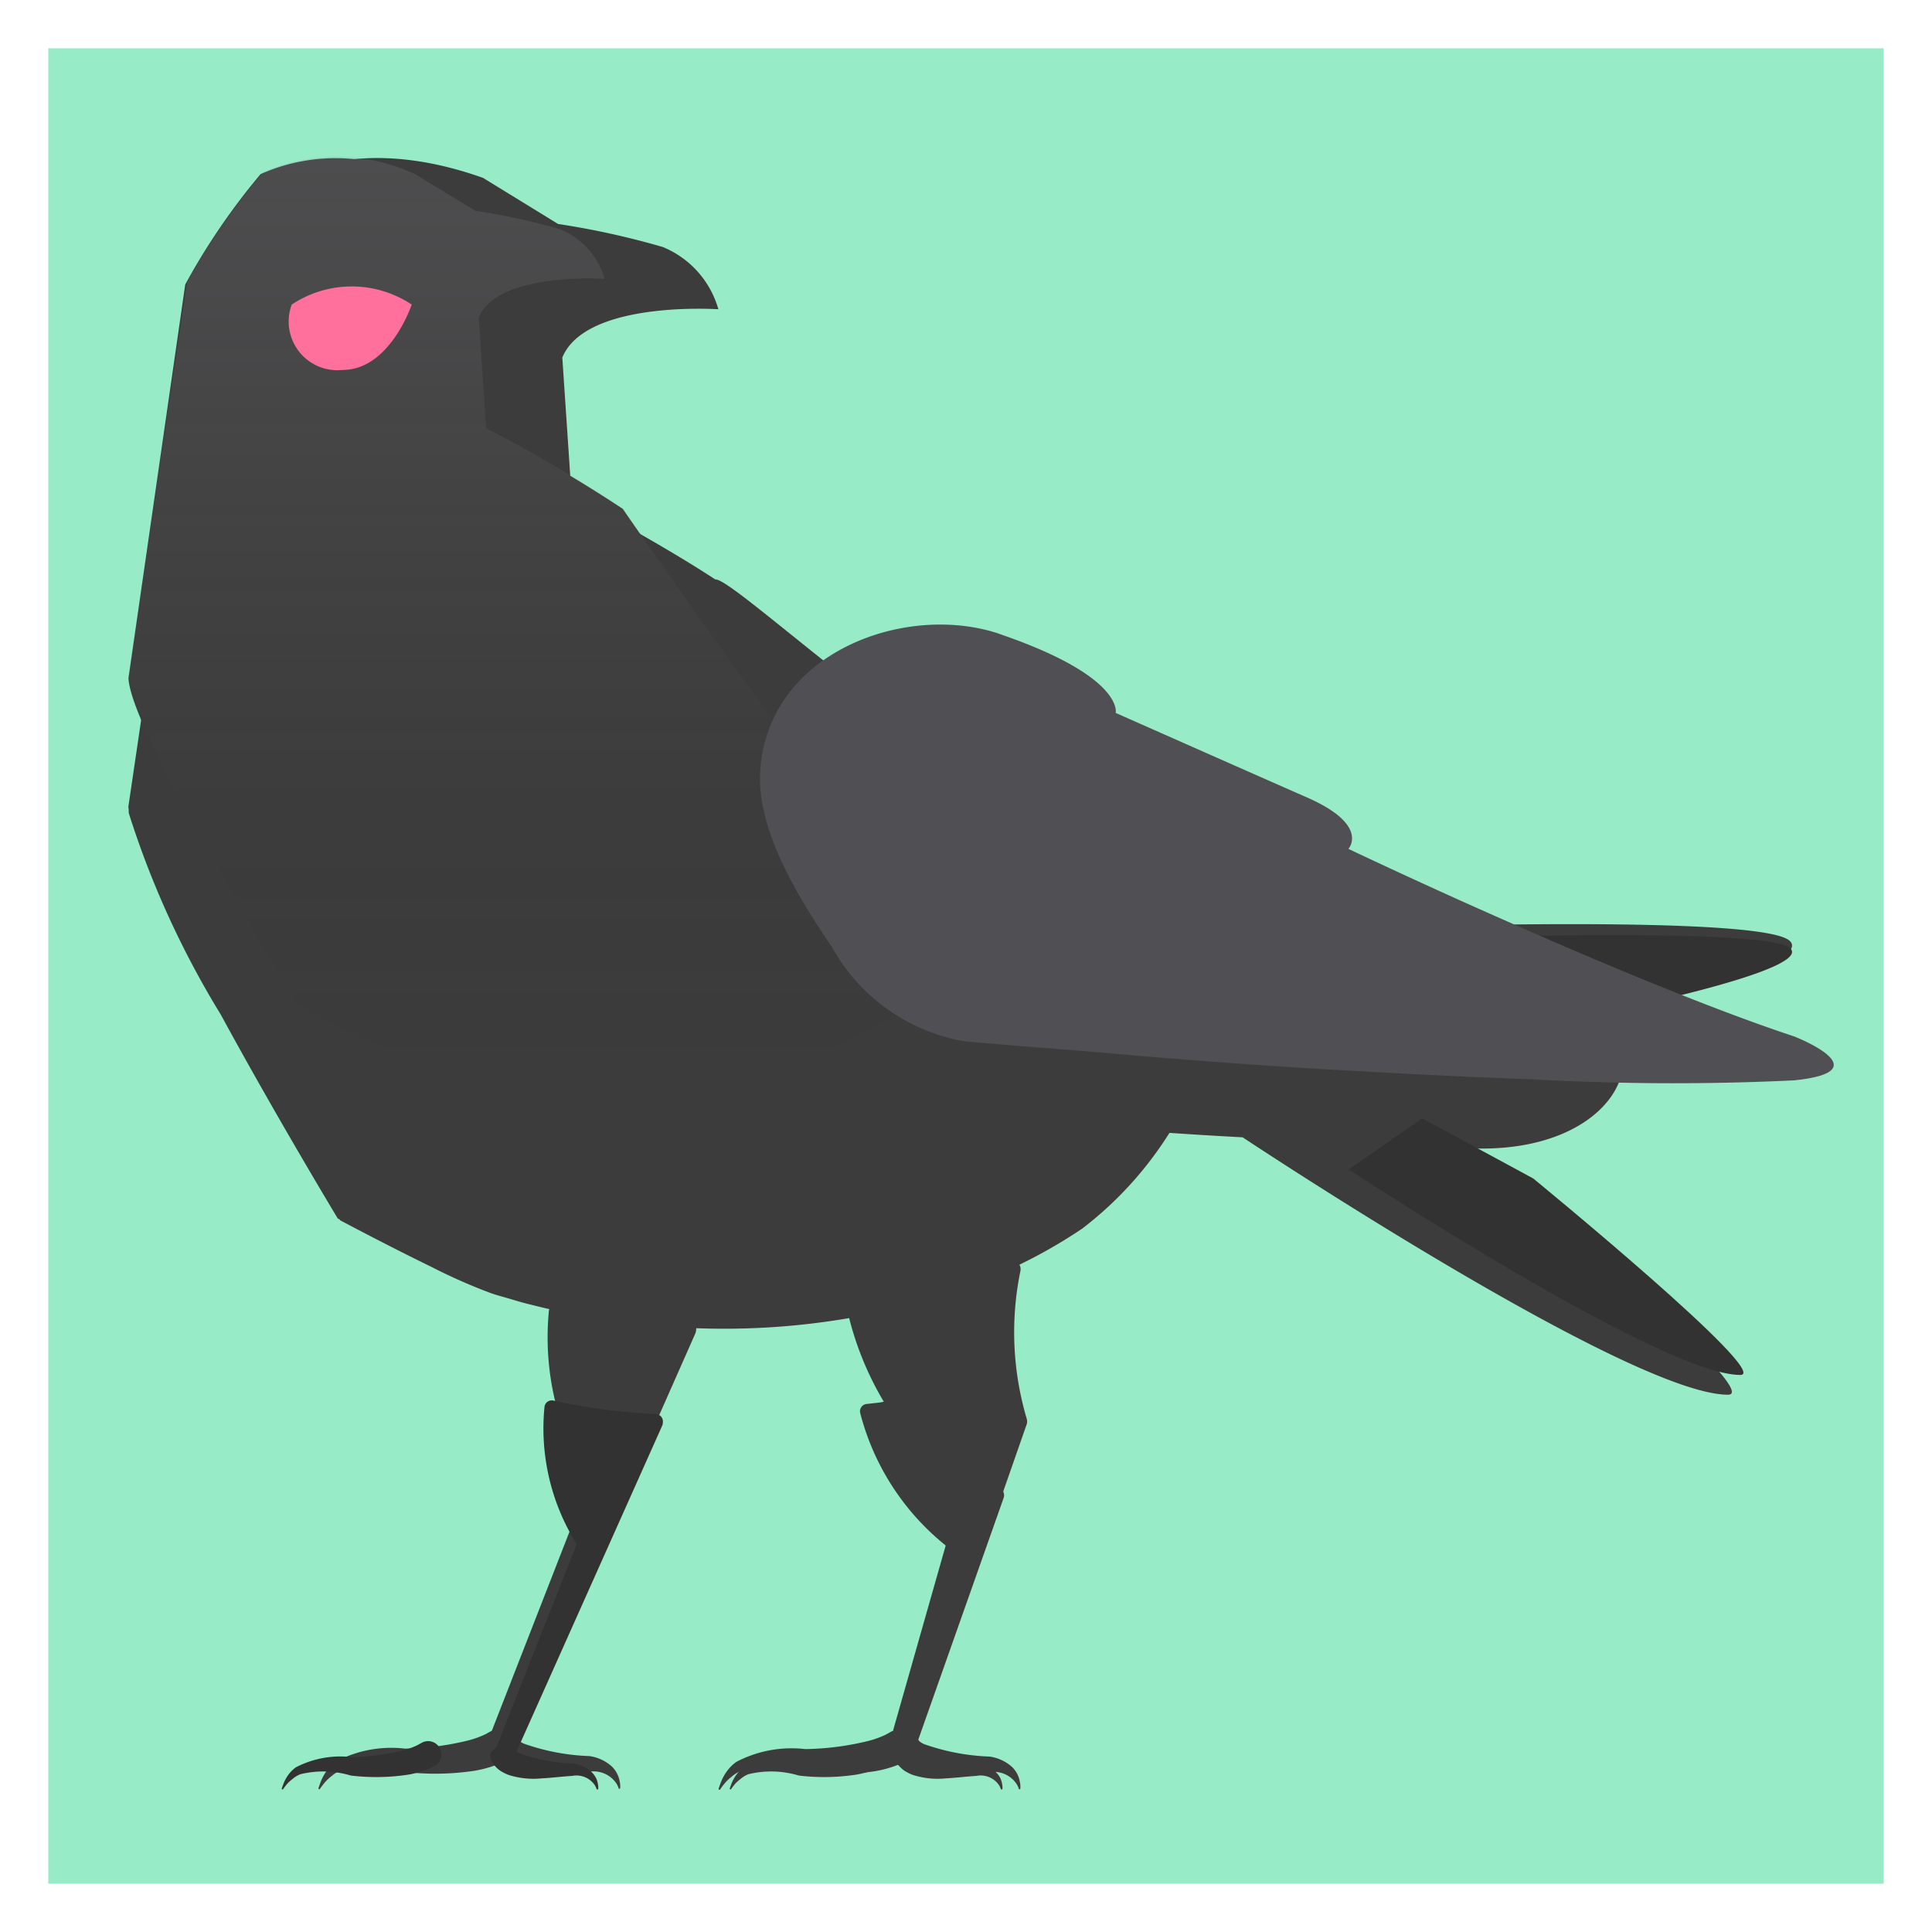 <svg xmlns="http://www.w3.org/2000/svg" xmlns:xlink="http://www.w3.org/1999/xlink" width="40" height="40" viewBox="0 0 40 40"><rect x="0" y="0" width="40" height="40" fill="#808080" stroke="none"/><defs><linearGradient id="a" x1="0.5" y1="1" x2="0.5" gradientUnits="objectBoundingBox"><stop offset="0" stop-opacity="0"/><stop offset="0.101" stop-color="#181719" stop-opacity="0.039"/><stop offset="0.308" stop-color="#444246" stop-opacity="0.122"/><stop offset="0.508" stop-color="#676369" stop-opacity="0.204"/><stop offset="0.695" stop-color="#807b82" stop-opacity="0.278"/><stop offset="0.864" stop-color="#8f8a92" stop-opacity="0.345"/><stop offset="1" stop-color="#948f97" stop-opacity="0.4"/></linearGradient><clipPath id="c"><rect width="40" height="40"/></clipPath></defs><g id="b" clip-path="url(#c)"><rect width="40" height="40" fill="#fff"/><g transform="translate(-113 -467)"><rect width="38" height="38" transform="translate(114 468)" fill="#97ecc7"/><g transform="translate(115.657 470.273)"><g transform="translate(0 0)"><path d="M40.853,30.682s4.7-.983,4.165-1.533-8.331-.29-8.331-.29a19.515,19.515,0,0,1-6.361-1.845c-3.606-1.943-7.193-5.385-7.56-5.354-1.235-.809-2.973-1.72-2.973-1.72L19.6,17.067c.486-1.189,3.231-1,3.231-1a1.974,1.974,0,0,0-1.151-1.289,16.684,16.684,0,0,0-2.168-.477l-1.551-.953c-2.522-.9-3.9-.046-3.9-.046l-.014.018-.044.025a17.43,17.43,0,0,0-1.934,2.863L11.06,23.352l-.444,3.01c0,.018,0,.041.007.061h0c0,.01,0,.024,0,.035s0,.036.006.056a18.829,18.829,0,0,0,1.9,4.156c1.161,2.135,2.419,4.216,2.421,4.22l.039.021.01.017s.967.516,1.874.957a11.66,11.66,0,0,0,1.261.557l.023.007.034.012c.1.031.2.058.3.087.121.036.242.073.365.105.039.01.08.019.119.029q.177.045.356.086c0,.009-.007.016-.008.025a5.7,5.7,0,0,0,.826,3.557L18.14,45.5l-.006,0-.12.067a2,2,0,0,1-.37.133,5.817,5.817,0,0,1-1.3.167,2.459,2.459,0,0,0-1.426.265.878.878,0,0,0-.2.2,1.079,1.079,0,0,0-.106.187c-.042.106-.06.167-.06.167a.018.018,0,0,0,.006.019.015.015,0,0,0,.021,0s.036-.055.106-.14a1,1,0,0,1,.138-.129.7.7,0,0,1,.2-.122,2.436,2.436,0,0,1,1.3.034,5.451,5.451,0,0,0,1.458-.022,2.4,2.4,0,0,0,.483-.133c.033.024.068.045.106.067a.852.852,0,0,0,.222.089,2.063,2.063,0,0,0,.766.063c.262-.013.522-.046.784-.063a.566.566,0,0,1,.574.234.4.4,0,0,1,.05.106.016.016,0,0,0,.013.011.016.016,0,0,0,.018-.013.413.413,0,0,0-.007-.13.557.557,0,0,0-.044-.148.594.594,0,0,0-.118-.17.876.876,0,0,0-.467-.217,4.534,4.534,0,0,1-1.36-.259c-.183-.087-.112-.135-.1-.232l3.657-8.268a.345.345,0,0,0,.015-.1,15.334,15.334,0,0,0,3.166-.209A6.477,6.477,0,0,0,27.868,40.5L26.446,45.5a.187.187,0,0,0-.027.01l-.12.067a1.989,1.989,0,0,1-.37.133,5.822,5.822,0,0,1-1.3.167,2.458,2.458,0,0,0-1.426.265.862.862,0,0,0-.2.2,1.074,1.074,0,0,0-.106.187c-.042.106-.06.167-.06.167a.018.018,0,0,0,.006.019.015.015,0,0,0,.022,0s.036-.055.106-.14a.983.983,0,0,1,.138-.129.692.692,0,0,1,.2-.122,2.436,2.436,0,0,1,1.3.034,5.452,5.452,0,0,0,1.458-.022,2.4,2.4,0,0,0,.483-.133c.033.024.068.045.106.067a.852.852,0,0,0,.222.089,2.06,2.06,0,0,0,.765.063c.262-.013.523-.046.784-.063a.565.565,0,0,1,.574.234.382.382,0,0,1,.05.106.016.016,0,0,0,.013.011.016.016,0,0,0,.018-.013.413.413,0,0,0-.007-.13.571.571,0,0,0-.043-.148.585.585,0,0,0-.118-.17.88.88,0,0,0-.467-.217,4.534,4.534,0,0,1-1.36-.259c-.188-.09-.106-.138-.1-.241l2.229-6.384a.2.2,0,0,0,0-.108,6.292,6.292,0,0,1-.133-3.054.186.186,0,0,0-.019-.138,10.629,10.629,0,0,0,1.3-.747,7.534,7.534,0,0,0,1.786-1.95l.021-.032c.5.034,1.009.065,1.515.092,0,0,8.012,5.329,10.049,5.329.843,0-5.309-5.1-5.309-5.1C41.452,33.549,42.349,31.311,40.853,30.682Z" transform="translate(-10.615 -12.937)" fill="#3c3c3c"/><g transform="translate(0 0)"><path d="M30.6,65.348a.152.152,0,0,0-.145-.152,12.566,12.566,0,0,1-2.123-.28.155.155,0,0,0-.122.025.153.153,0,0,0-.062.108,4.511,4.511,0,0,0,.667,2.84l-1.69,4.273.381.163,3.084-6.9A.27.27,0,0,0,30.6,65.348Z" transform="translate(-19.532 -39.192)" fill="#323232"/><path d="M71.8,49.25l-2.688.212L68.442,47.8s6.293-.2,6.722.231S71.8,49.25,71.8,49.25Z" transform="translate(-40.752 -31.667)" fill="#323232"/><path d="M28.046,29.041a6.14,6.14,0,0,1-1.45,1.591,8.648,8.648,0,0,1-1.174.67,10.251,10.251,0,0,1-2.288.765A12.439,12.439,0,0,1,20,32.323a12.762,12.762,0,0,1-2.151-.271c-.38-.08-.752-.175-1.113-.289a28.211,28.211,0,0,1-2.576-1.223c0-.007-3.492-5.65-3.535-6.789L11.8,15.6a13.91,13.91,0,0,1,1.56-2.285,3.812,3.812,0,0,1,3.144.019l1.255.754a13.563,13.563,0,0,1,1.751.37,1.576,1.576,0,0,1,.933,1.023s-2.215-.14-2.6.812l.164,2.292a29.008,29.008,0,0,1,2.851,1.66S26.851,28.972,28.046,29.041Z" transform="translate(-10.622 -12.983)" fill="#3c3c3c"/><path d="M69.888,59.813c-1.643,0-8.108-4.255-8.108-4.255L63.3,54.5l2.3,1.245S70.568,59.813,69.888,59.813Z" transform="translate(-36.513 -34.619)" fill="#323232"/><path d="M28,29.045a6.126,6.126,0,0,1-1.458,1.583,8.727,8.727,0,0,1-1.178.664,10.243,10.243,0,0,1-2.292.752,12.447,12.447,0,0,1-3.133.238A12.781,12.781,0,0,1,17.794,32c-.38-.083-.752-.18-1.112-.3a28.106,28.106,0,0,1-2.569-1.239c0-.006-3.464-5.67-3.5-6.808l1.215-8.148A13.918,13.918,0,0,1,13.4,13.23a3.809,3.809,0,0,1,3.144.037l1.252.761a13.52,13.52,0,0,1,1.749.381,1.579,1.579,0,0,1,.929,1.029s-2.215-.152-2.607.8l.153,2.293A29.19,29.19,0,0,1,20.86,20.2S26.809,28.969,28,29.045Z" transform="translate(-10.612 -12.937)" opacity="0.5" fill="url(#a)"/><path d="M49.683,41.473a52.379,52.379,0,0,1-5.393-.021c-1.218-.043-2.527-.107-3.824-.182-.409-.021-.817-.046-1.223-.073-1.2-.076-2.352-.165-3.387-.256-1.123-.1-2.246-.176-3.37-.28a3.9,3.9,0,0,1-2.715-1.942c-.657-.974-1.561-2.389-1.489-3.637.14-2.441,2.941-3.485,4.885-2.876a.053.053,0,0,1,.02.006l.206.073c2.424.861,2.249,1.58,2.249,1.58s2.9,1.285,3.967,1.753c1.3.572.852,1.062.852,1.062s1,.477,2.429,1.12c.986.441,2.169.962,3.361,1.455s2.418.971,3.432,1.306C49.683,40.559,51.541,41.284,49.683,41.473Z" transform="translate(-15.2 -22.378)" fill="#504f54"/><path d="M20.911,18.463a2.242,2.242,0,0,1,2.484,0s-.451,1.353-1.43,1.353A1.008,1.008,0,0,1,20.911,18.463Z" transform="translate(-17.528 -15.43)" fill="#ff709d"/><path d="M46.663,65.6a4.971,4.971,0,0,1-.107-2.438.152.152,0,0,0-.211-.18c-.089.042-.179.083-.269.121a10.27,10.27,0,0,1-1.975.617l-.28.031a.152.152,0,0,0-.132.185,5.174,5.174,0,0,0,1.886,2.835l-1.2,4.172.387.126,1.9-5.381A.157.157,0,0,0,46.663,65.6Z" transform="translate(-28.537 -37.956)" fill="#3c3c3c"/><path d="M37.721,85.288s.014-.049.048-.134a.9.9,0,0,1,.085-.15.692.692,0,0,1,.161-.162,2,2,0,0,1,1.15-.211,4.724,4.724,0,0,0,1.051-.134,1.671,1.671,0,0,0,.3-.106l.1-.054a.274.274,0,1,1,.274.475,1.864,1.864,0,0,1-.561.184,4.414,4.414,0,0,1-1.176.017,1.986,1.986,0,0,0-1.047-.027.56.56,0,0,0-.162.1.786.786,0,0,0-.111.1c-.056.068-.085.112-.085.112a.012.012,0,0,1-.017,0A.013.013,0,0,1,37.721,85.288Z" transform="translate(-25.271 -51.525)" fill="#3c3c3c"/><path d="M47.649,85.3a.3.3,0,0,0-.04-.084.458.458,0,0,0-.463-.187c-.211.013-.421.04-.633.051a1.687,1.687,0,0,1-.617-.051.692.692,0,0,1-.179-.071.523.523,0,0,1-.151-.112.5.5,0,0,1-.056-.066.547.547,0,0,1-.039-.078.262.262,0,0,1-.02-.076c0-.024,0-.036,0-.036,0-.147.544-.371.536-.224,0,.085-.076.124.078.2a3.693,3.693,0,0,0,1.1.207.709.709,0,0,1,.377.173.467.467,0,0,1,.1.135.452.452,0,0,1,.035.118.326.326,0,0,1,.006.1.012.012,0,0,1-.015.01A.014.014,0,0,1,47.649,85.3Z" transform="translate(-29.586 -51.534)" fill="#3c3c3c"/><path d="M19.34,85.288s.015-.049.048-.134a.91.91,0,0,1,.085-.15.7.7,0,0,1,.161-.162,2,2,0,0,1,1.151-.211,4.72,4.72,0,0,0,1.05-.134,1.682,1.682,0,0,0,.3-.106l.1-.054a.274.274,0,1,1,.274.475,1.869,1.869,0,0,1-.561.184,4.414,4.414,0,0,1-1.176.017,1.986,1.986,0,0,0-1.047-.027.56.56,0,0,0-.162.1.762.762,0,0,0-.111.1c-.056.068-.085.112-.085.112a.012.012,0,0,1-.017,0A.014.014,0,0,1,19.34,85.288Z" transform="translate(-16.165 -51.525)" fill="#323232"/><path d="M29.27,85.3a.3.3,0,0,0-.04-.084.459.459,0,0,0-.463-.187c-.211.013-.421.04-.632.051a1.69,1.69,0,0,1-.618-.051.7.7,0,0,1-.179-.071.523.523,0,0,1-.151-.112.5.5,0,0,1-.056-.066.637.637,0,0,1-.039-.078.263.263,0,0,1-.02-.076c0-.024,0-.036,0-.036,0-.147.544-.371.536-.224-.005.085-.076.124.078.2a3.693,3.693,0,0,0,1.1.207.708.708,0,0,1,.377.173.474.474,0,0,1,.1.135.441.441,0,0,1,.035.118.326.326,0,0,1,.006.1.012.012,0,0,1-.015.01A.015.015,0,0,1,29.27,85.3Z" transform="translate(-19.576 -51.534)" fill="#323232"/></g></g></g></g></g></svg>